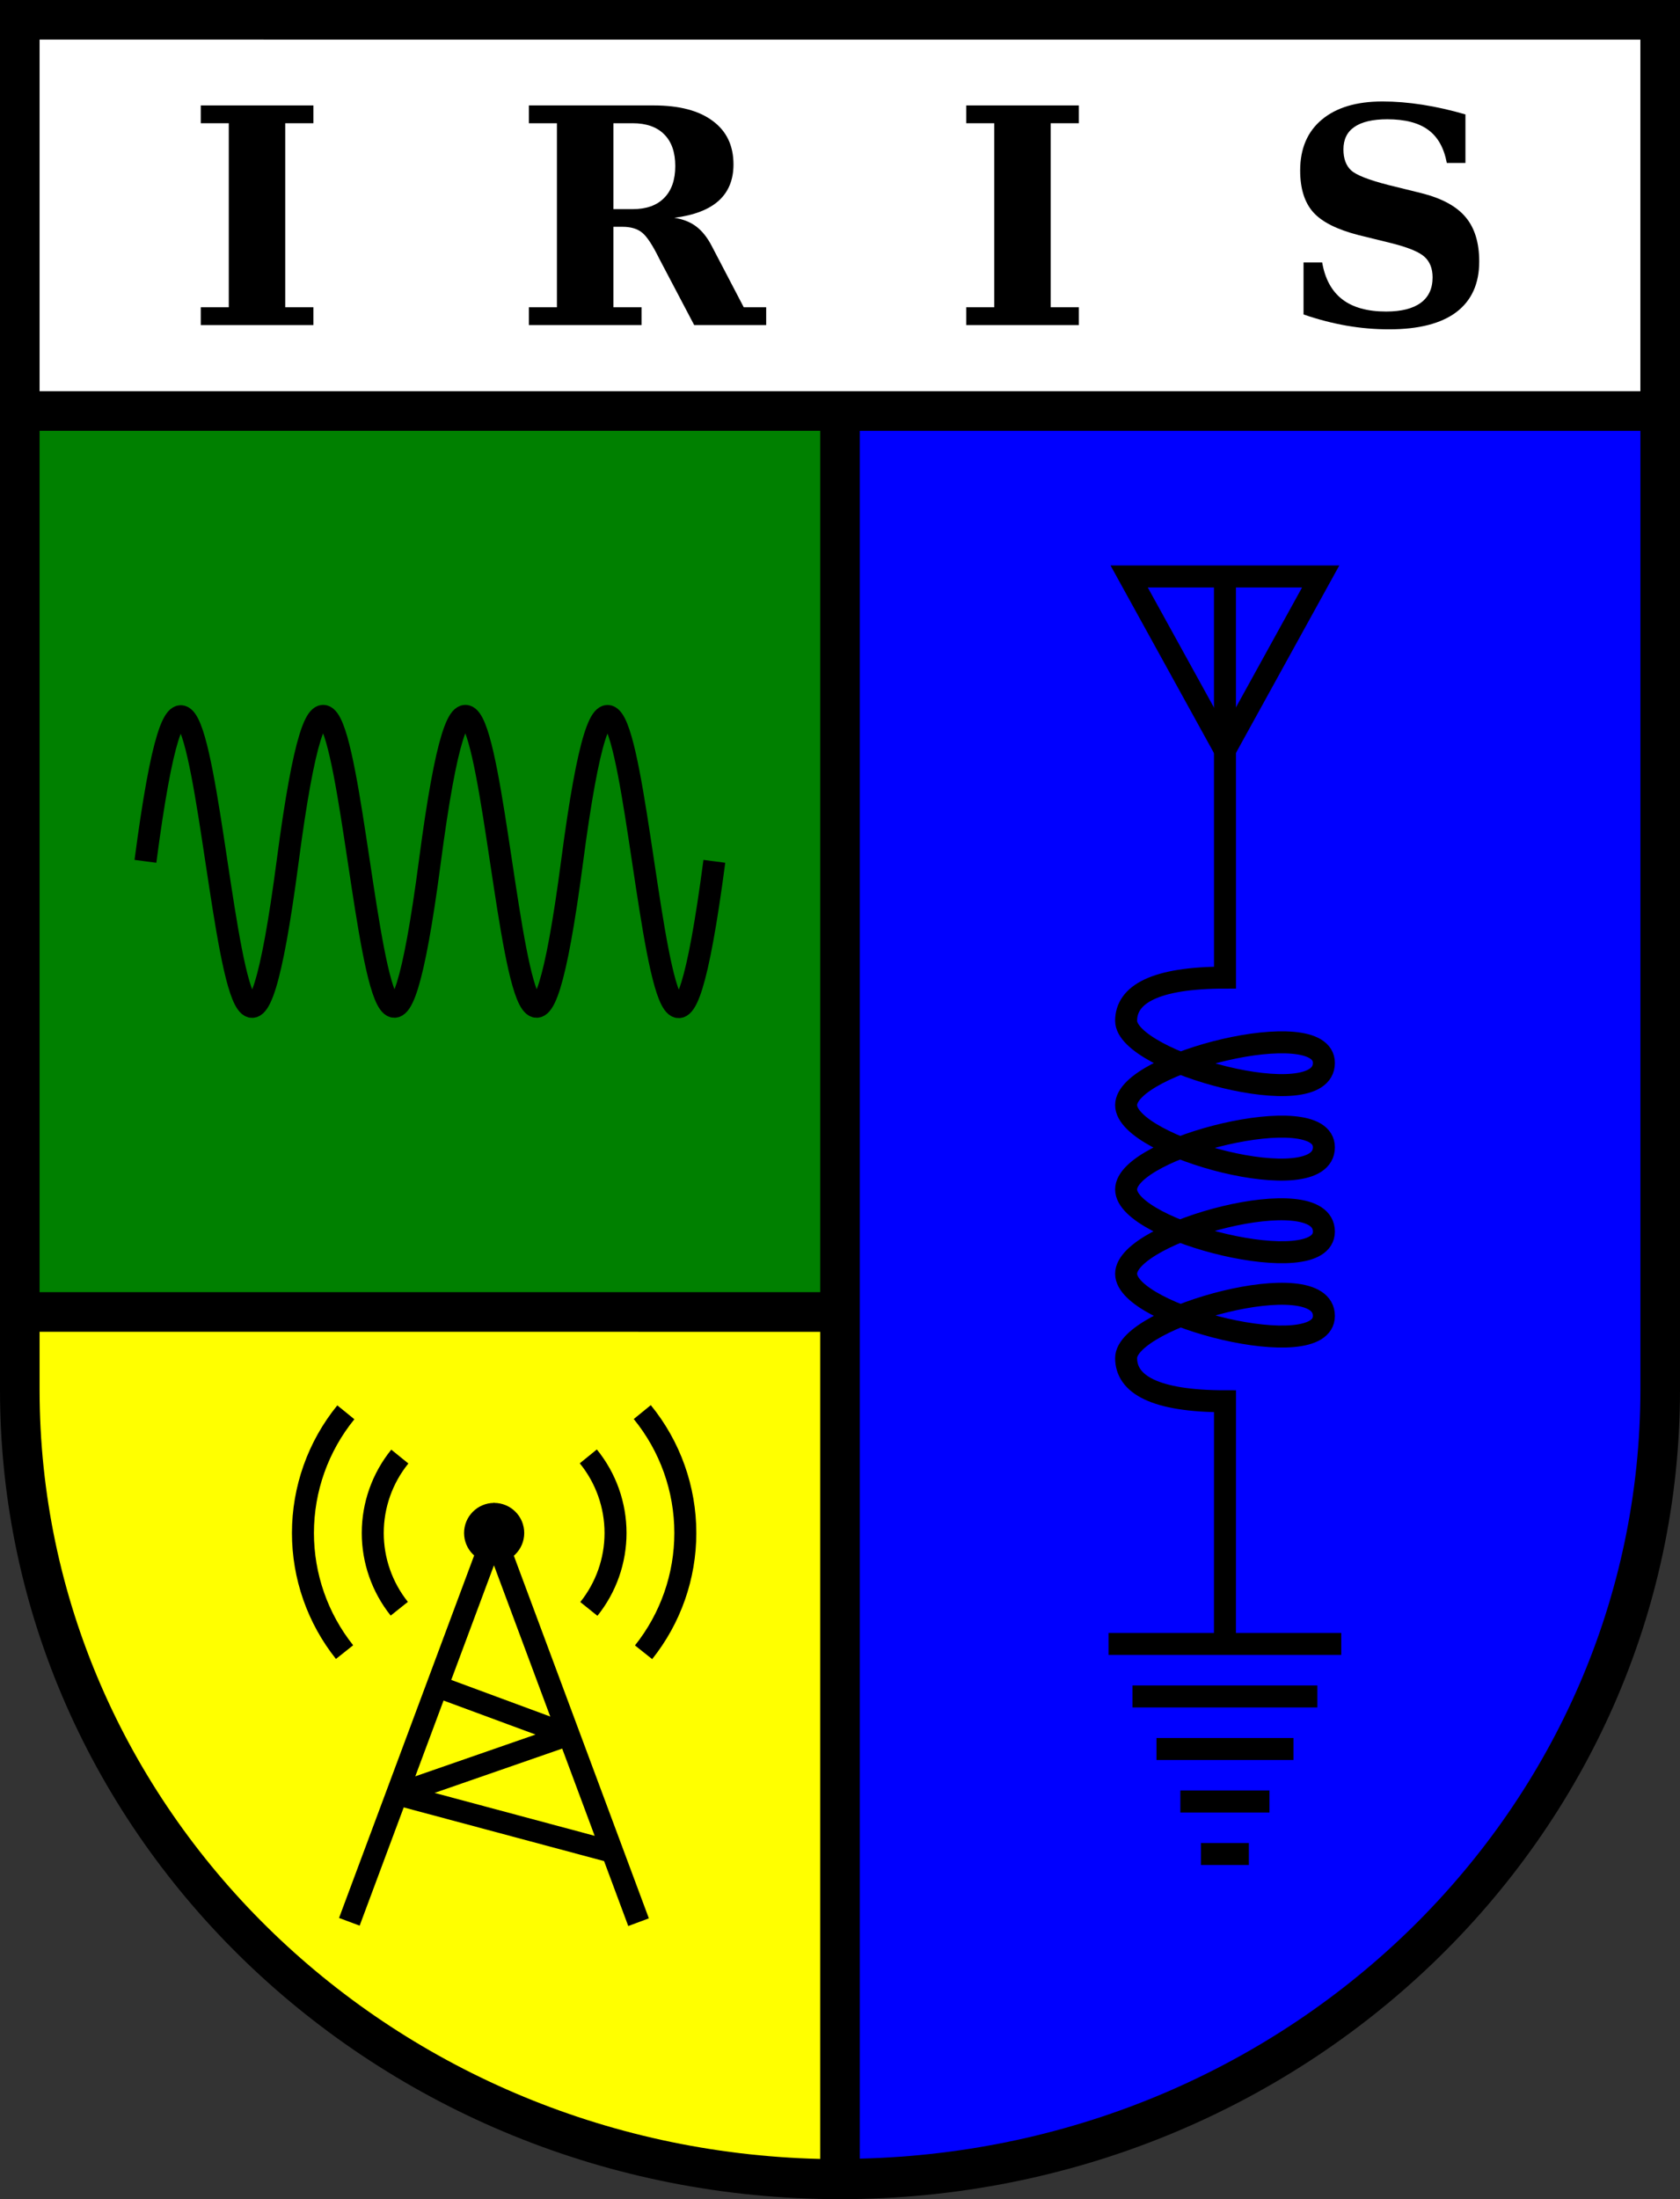 <?xml version="1.0" encoding="UTF-8"?>
<svg width="382" height="500" version="1.1" viewBox="0 0 382 500" xmlns="http://www.w3.org/2000/svg">
	<rect x="0" y="0" width="382" height="500" fill="#333333" stroke="none"/>
	<path d="m0-7.076e-4v316.01c0.004 101.62 85.515 183.99 191 183.99 105.46-2e-3 190.96-82.344 191-183.94l4e-3 -316.06h-382"/>
	<path d="m9 8.999v79.946h363.99v-79.94s-363.99-6e-3 -363.99-6e-3" fill="#fff"/>
	<g aria-label="IRIS">
		<path d="m45.65 73.907v-4.047h6.369v-41.841h-6.369v-4.047h25.609v4.047h-6.402v41.841h6.402v4.047h-25.609"/>
		<path d="m153.31 49.525c1.978 0.29 3.646 0.948 5.002 1.973 1.356 1.026 2.534 2.509 3.534 4.448l7.269 13.914h5.102v4.047h-16.372l-7.936-15.084c-1.534-3.122-2.845-5.106-3.935-5.953-1.067-0.87-2.556-1.304-4.468-1.304h-2.034v18.295h6.402v4.047h-25.609v-4.047h6.369v-41.841h-6.369v-4.047h28.41c5.78 0 10.237 1.171 13.371 3.512 3.157 2.319 4.735 5.619 4.735 9.9 0 3.478-1.123 6.232-3.368 8.261-2.223 2.007-5.591 3.3-10.103 3.88l5.4e-4 3.22e-4m-13.838-1.973h4.368c3.112 0 5.502-0.847 7.169-2.542 1.69-1.695 2.534-4.114 2.534-7.258 0-3.144-0.845-5.552-2.534-7.224-1.667-1.672-4.057-2.509-7.169-2.509h-4.368v19.532"/>
		<path d="m219.7 73.907v-4.047h6.369v-41.841h-6.369v-4.047h25.609v4.047h-6.402v41.841h6.402v4.047h-25.609"/>
		<path d="m296.4 71.498v-11.839h4.235c0.645 3.746 2.167 6.544 4.568 8.395 2.401 1.851 5.724 2.776 9.97 2.776 3.446 0 6.069-0.658 7.869-1.973 1.801-1.316 2.701-3.244 2.701-5.786 0-2.007-0.611-3.568-1.834-4.682-1.223-1.115-3.746-2.152-7.569-3.11l-7.469-1.84c-4.868-1.249-8.292-2.977-10.27-5.184-1.978-2.23-2.968-5.396-2.968-9.499 0-4.95 1.634-8.796 4.902-11.539 3.29-2.765 7.892-4.147 13.805-4.147 2.912 0 5.935 0.245 9.07 0.736 3.157 0.491 6.424 1.226 9.803 2.207v11.037h-4.235c-0.645-3.434-2.056-5.942-4.235-7.525-2.179-1.605-5.28-2.408-9.303-2.408-3.29 0-5.78 0.58-7.469 1.739-1.667 1.137-2.501 2.843-2.501 5.117 0 2.074 0.578 3.657 1.734 4.749 1.156 1.07 3.99 2.185 8.503 3.345l7.469 1.84c4.624 1.159 7.969 2.966 10.037 5.418 2.09 2.453 3.134 5.831 3.134 10.134 0 5.039-1.734 8.874-5.202 11.505-3.468 2.609-8.57 3.913-15.305 3.913-3.246 0-6.469-0.279-9.67-0.836-3.201-0.557-6.458-1.405-9.77-2.542l-1.1e-4 -3.75e-4"/>
	</g>
	<path d="m9 97.945v195.84h177.5v-195.84h-177.5" fill="#008000"/>
	<path d="m195.5 97.945v392.84c98.663-2.346 177.4-79.881 177.5-174.78v-218.05l-177.5-0.01" fill="#00f"/>
	<path d="m9 302.79v13.215c0.054 94.927 78.805 172.5 177.5 174.85v-188.06l-177.5-5e-3" fill="#ff0"/>
	<ellipse cx="112.36" cy="348.54" rx="6.839" ry="6.84"/>
	<g fill="none" stroke="#000" stroke-width="5">
		<path d="m278.53 373.05 0.013-54.461c-16.027 0-22.484-3.877-22.484-9.816 0-9.403 44.968-21.675 44.968-9.586 0 11.216-44.968 0.026-44.968-9.586 0-9.613 44.968-21.675 44.968-9.586 0 11.216-44.968 0.026-44.968-9.586 0-9.613 44.968-20.803 44.968-9.586 0 12.089-44.968 0.026-44.968-9.586 0-9.613 44.968-20.803 44.968-9.586 0 12.089-44.968-0.183-44.968-9.586 0-5.938 6.457-9.816 22.484-9.816 0 0-0.013-91.194-0.013-91.194"/>
		<path d="m256.75 131.07h43.545l-21.773 39.49z"/>
		<path d="m268.39 409.59h20.262-20.262"/>
		<path d="m262.96 397.65h31.148-31.148"/>
		<path d="m257.51 385.7h42.035-42.035"/>
		<path d="m252.06 373.76h52.921-52.921"/>
		<path d="m273.08 421.53h10.887-10.887"/>
		<path d="m33.069 195.83c15.005-114.36 17.271 114.56 32.34 0 15.069-114.56 17.271 114.56 32.34-1e-5 15.069-114.56 17.271 114.56 32.34-1e-5 15.069-114.56 17.207 114.76 32.34-1e-5"/>
		<path d="m99.433 383.44 29.75 11-38.876 13.5 48.499 13" stroke-linejoin="bevel"/>
		<path d="m133.77 331.12c4.005 4.923 6.191 11.074 6.191 17.42-2e-5 6.277-2.14 12.367-6.066 17.265"/>
		<path d="m90.789 365.76c-3.904-4.891-6.031-10.963-6.031-17.221-2.1e-5 -6.326 2.173-12.46 6.154-17.375"/>
		<path d="m146.04 321.05c6.332 7.761 9.791 17.47 9.791 27.487 7e-5 9.855-3.348 19.417-9.495 27.12"/>
		<path d="m78.344 375.62c-6.126-7.696-9.461-17.241-9.461-27.077 2.3e-5 -9.997 3.445-19.688 9.754-27.442"/>
		<path d="m79.436 436.94s32.88-88.212 32.88-88.212 32.88 88.299 32.88 88.299"/>
	</g>
</svg>
